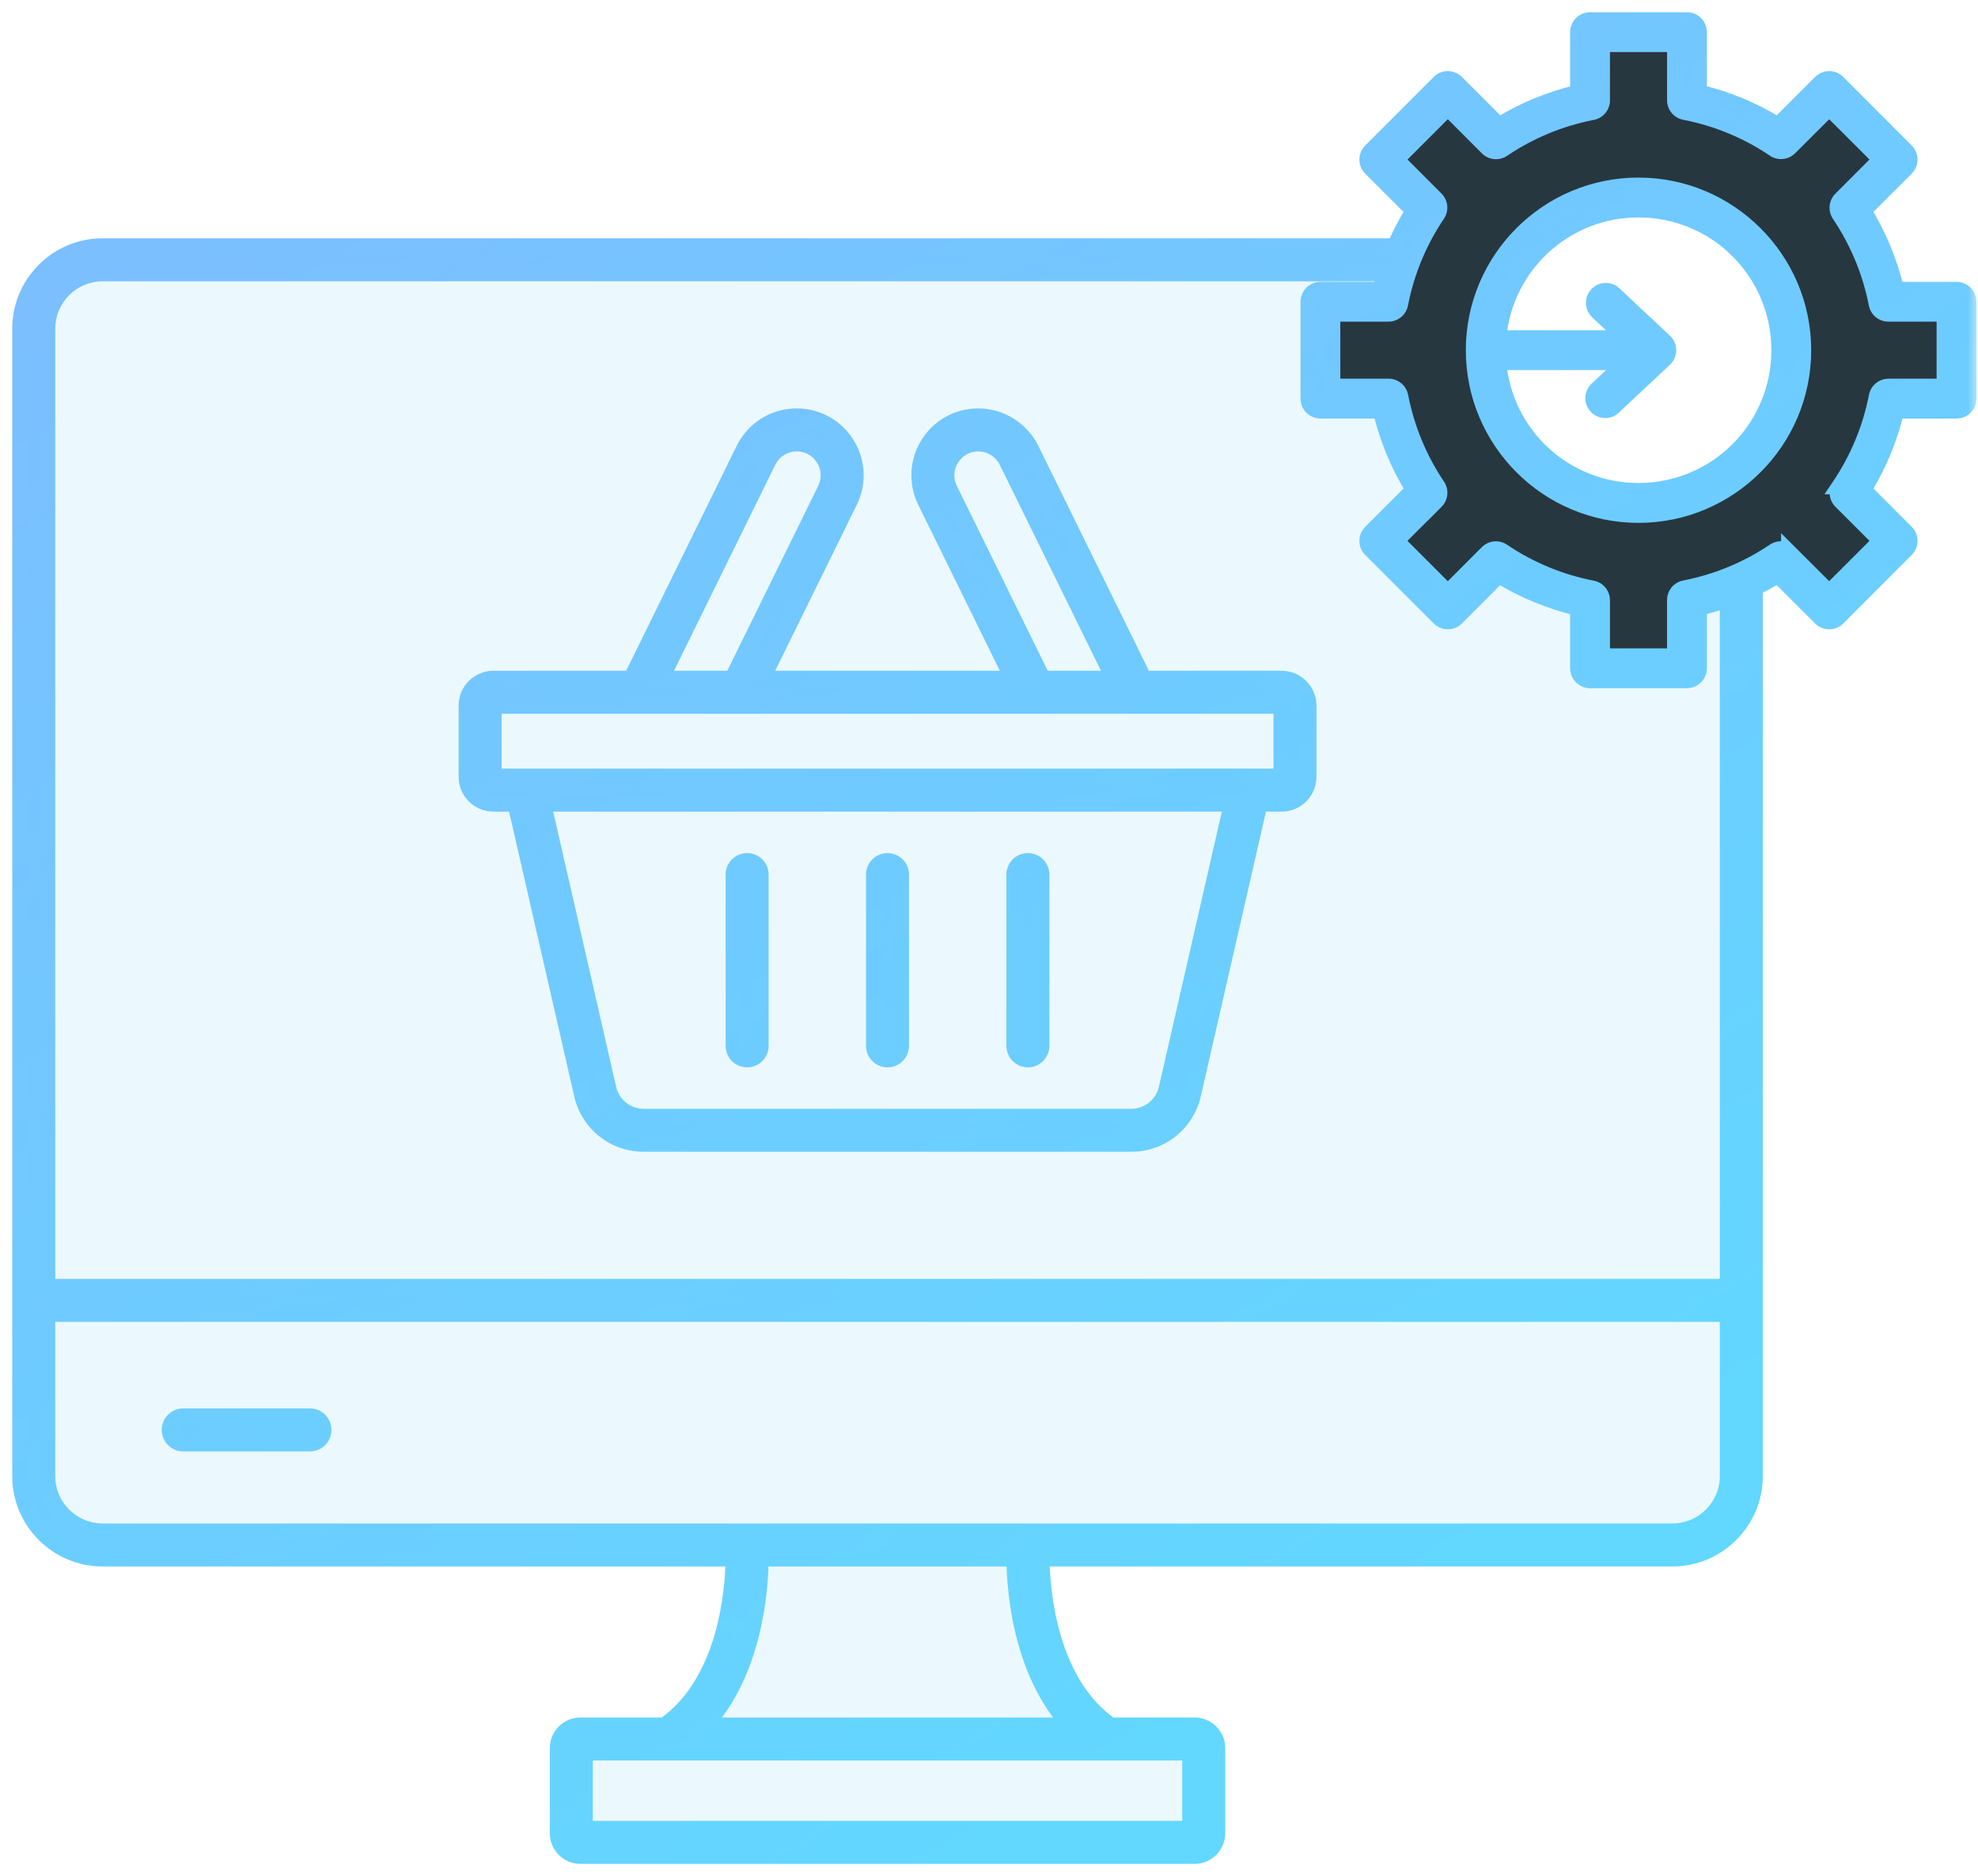 <svg width="97" height="92" viewBox="0 0 97 92" fill="none" xmlns="http://www.w3.org/2000/svg">
    <path d="M28.273 85.546H35.773L35.091 83.273L36.909 75.546H49.636L52.818 83.727L50.773 85.546H58.273V90.091H28.273V85.546Z"
          fill="#6BCFFF" fill-opacity="0.13"/>
    <path fill-rule="evenodd" clip-rule="evenodd"
          d="M85.546 24.255C84.098 25.623 82.186 26.454 80.091 26.454C75.572 26.454 71.909 22.588 71.909 17.818C71.909 16.338 72.262 14.945 72.883 13.727H2.909C2.357 13.727 1.909 14.175 1.909 14.727V74.546C1.909 75.098 2.357 75.546 2.909 75.546H84.546C85.098 75.546 85.546 75.098 85.546 74.546V24.255Z"
          fill="#6BCFFF" fill-opacity="0.13"/>
    <path fill-rule="evenodd" clip-rule="evenodd"
          d="M77.398 1.579C77.396 1.261 77.654 1.001 77.972 1L82.725 1C82.879 0.999 83.027 1.06 83.136 1.169C83.245 1.278 83.305 1.425 83.305 1.579V4.542C84.683 4.866 85.99 5.412 87.194 6.157L89.293 4.057C89.401 3.948 89.549 3.887 89.702 3.887C89.856 3.887 90.003 3.948 90.111 4.057L93.467 7.417C93.691 7.642 93.691 8.005 93.467 8.23L91.368 10.331C92.114 11.535 92.658 12.843 92.981 14.223H95.95C96.267 14.223 96.524 14.48 96.525 14.797V19.55C96.524 19.867 96.267 20.124 95.95 20.124V20.124H92.986C92.663 21.504 92.118 22.813 91.371 24.017L93.467 26.116C93.691 26.341 93.691 26.705 93.467 26.93L90.111 30.29C90.003 30.399 89.856 30.46 89.702 30.46C89.549 30.46 89.401 30.399 89.293 30.29L87.189 28.186C85.987 28.931 84.681 29.473 83.305 29.797V32.769C83.305 32.922 83.245 33.07 83.136 33.179C83.027 33.288 82.879 33.349 82.726 33.348H77.972C77.654 33.347 77.396 33.087 77.398 32.769V29.804C76.02 29.481 74.707 28.941 73.504 28.195L71.409 30.29C71.301 30.399 71.154 30.46 71 30.46C70.847 30.46 70.7 30.399 70.591 30.29L67.231 26.93C67.007 26.705 67.007 26.341 67.231 26.116L69.335 24.013C68.589 22.81 68.044 21.503 67.721 20.124H64.752C64.435 20.123 64.178 19.867 64.177 19.55V14.797C64.178 14.48 64.435 14.224 64.752 14.223H67.712C68.036 12.843 68.584 11.535 69.33 10.331L67.231 8.23C67.007 8.006 67.007 7.642 67.231 7.417L70.591 4.057C70.7 3.948 70.847 3.887 71 3.887C71.154 3.887 71.301 3.948 71.409 4.057L73.509 6.157C74.711 5.413 76.022 4.875 77.398 4.552V1.579ZM80.351 24.54C84.503 24.54 87.869 21.242 87.869 17.174C87.869 13.106 84.503 9.808 80.351 9.808C76.2 9.808 72.834 13.106 72.834 17.174C72.834 21.242 76.2 24.54 80.351 24.54Z"
          fill="#27373F"/>
    <mask id="path-4-outside-1_4_401" maskUnits="userSpaceOnUse" x="0" y="0" width="97" height="92" fill="black">
        <rect fill="white" width="97" height="92"/>
        <path fill-rule="evenodd" clip-rule="evenodd"
              d="M77.398 1.579C77.396 1.261 77.654 1.001 77.972 1L82.725 1C82.879 0.999 83.027 1.06 83.136 1.169C83.245 1.278 83.305 1.425 83.305 1.579V4.542C84.683 4.866 85.99 5.412 87.194 6.157L89.293 4.057C89.401 3.948 89.549 3.887 89.702 3.887C89.856 3.887 90.003 3.948 90.111 4.057L93.467 7.417C93.691 7.642 93.691 8.005 93.467 8.23L91.368 10.331C92.114 11.535 92.658 12.843 92.981 14.223H95.95C96.267 14.223 96.524 14.48 96.525 14.797V19.55C96.524 19.867 96.267 20.124 95.95 20.124V20.124H92.986C92.663 21.504 92.118 22.813 91.371 24.017L93.467 26.116C93.691 26.341 93.691 26.705 93.467 26.93L90.111 30.29C90.003 30.399 89.856 30.46 89.702 30.46C89.549 30.46 89.401 30.399 89.293 30.29L87.189 28.186C86.818 28.416 86.437 28.627 86.047 28.818V72.383C86.047 74.607 84.238 76.416 82.013 76.416H82.013H51.065C51.091 78.049 51.447 82.508 54.463 84.621H58.581C59.189 84.621 59.685 85.117 59.685 85.725V89.896C59.685 90.505 59.189 91 58.581 91H28.465C27.857 91 27.361 90.505 27.361 89.896V85.725C27.361 85.117 27.857 84.621 28.465 84.621H32.584C35.608 82.503 35.96 78.048 35.983 76.416H5.033C2.809 76.416 1 74.607 1 72.383V16.12C1 13.896 2.809 12.086 5.033 12.086H68.415C68.675 11.481 68.981 10.894 69.33 10.331L67.231 8.23C67.007 8.006 67.007 7.642 67.231 7.417L70.591 4.057C70.7 3.948 70.847 3.887 71 3.887C71.154 3.887 71.301 3.948 71.409 4.057L73.509 6.157C74.711 5.413 76.022 4.875 77.398 4.552V1.579ZM67.936 13.395H5.033C3.531 13.395 2.309 14.617 2.309 16.12V63.114H84.739L84.738 29.372C84.27 29.54 83.792 29.682 83.305 29.797V32.769C83.305 32.922 83.245 33.07 83.136 33.179C83.027 33.288 82.879 33.349 82.726 33.348H77.972C77.654 33.347 77.396 33.087 77.398 32.769V29.804C76.02 29.481 74.707 28.941 73.504 28.195L71.409 30.29C71.301 30.399 71.154 30.46 71 30.46C70.847 30.46 70.7 30.399 70.591 30.29L67.231 26.93C67.007 26.705 67.007 26.341 67.231 26.116L69.335 24.013C68.589 22.81 68.044 21.503 67.721 20.124H64.752C64.435 20.123 64.178 19.867 64.177 19.55V14.797C64.178 14.48 64.435 14.224 64.752 14.223H67.712C67.778 13.944 67.852 13.668 67.936 13.395ZM84.739 64.423H2.309V72.383C2.309 73.885 3.531 75.107 5.033 75.107H82.014C83.517 75.107 84.739 73.885 84.739 72.383L84.739 64.423ZM37.294 76.416C37.28 78.014 36.983 81.982 34.556 84.621H52.492C50.065 81.982 49.768 78.014 49.753 76.416H37.294ZM82.151 2.154H78.552L78.551 4.922C78.551 5.199 78.354 5.436 78.083 5.488C76.509 5.793 75.016 6.41 73.688 7.306C73.459 7.462 73.152 7.434 72.956 7.239L71 5.279L68.458 7.821L70.409 9.776C70.602 9.972 70.631 10.277 70.476 10.505C69.579 11.835 68.958 13.334 68.653 14.909C68.599 15.178 68.362 15.373 68.087 15.373H65.328V18.971H68.095C68.372 18.971 68.61 19.167 68.662 19.439C68.967 21.012 69.584 22.51 70.481 23.838C70.635 24.066 70.606 24.372 70.412 24.567V24.567L68.454 26.521L71 29.067L72.951 27.114C73.147 26.918 73.454 26.889 73.683 27.045C75.013 27.942 76.508 28.563 78.083 28.868C78.355 28.92 78.552 29.158 78.552 29.435V32.194H82.151V29.426C82.15 29.15 82.345 28.913 82.615 28.859C84.188 28.554 85.686 27.937 87.014 27.041C87.243 26.887 87.547 26.916 87.743 27.109V27.109L89.702 29.064L92.244 26.521L90.294 24.571C90.097 24.375 90.067 24.068 90.222 23.838H90.221C91.119 22.509 91.74 21.014 92.045 19.439C92.097 19.168 92.334 18.971 92.611 18.971H95.37V15.373H92.606C92.331 15.373 92.094 15.179 92.04 14.909C91.735 13.336 91.114 11.837 90.217 10.509C90.065 10.28 90.095 9.975 90.289 9.781L92.244 7.821L89.702 5.284L87.747 7.234C87.551 7.427 87.247 7.456 87.019 7.302H87.019C85.689 6.404 84.19 5.785 82.615 5.48C82.345 5.426 82.15 5.189 82.151 4.913V2.154ZM72.283 17.174C72.283 12.725 75.9 9.108 80.349 9.108C84.798 9.108 88.42 12.725 88.42 17.174C88.42 21.622 84.798 25.24 80.349 25.24C75.9 25.24 72.283 21.622 72.283 17.174ZM87.266 17.174C87.266 13.349 84.174 10.262 80.349 10.262L80.349 10.263C76.72 10.263 73.759 13.043 73.465 16.595H79.766L78.36 15.275C78.188 15.117 78.128 14.87 78.209 14.65C78.291 14.43 78.497 14.282 78.731 14.274C78.886 14.27 79.037 14.328 79.148 14.436L81.572 16.71C81.574 16.711 81.576 16.713 81.578 16.714C81.723 16.827 81.806 17.002 81.802 17.185C81.801 17.243 81.791 17.3 81.772 17.355C81.76 17.392 81.744 17.427 81.725 17.46C81.718 17.473 81.711 17.485 81.703 17.497C81.698 17.505 81.693 17.512 81.688 17.519C81.681 17.528 81.674 17.537 81.667 17.546L81.667 17.546L81.666 17.547L81.664 17.549L81.659 17.555C81.653 17.561 81.647 17.568 81.641 17.574C81.633 17.581 81.626 17.588 81.618 17.595C81.612 17.602 81.605 17.608 81.598 17.613L79.148 19.912C79.04 20.031 78.887 20.1 78.726 20.101C78.565 20.102 78.41 20.037 78.3 19.919C78.19 19.802 78.134 19.644 78.145 19.483C78.156 19.323 78.234 19.174 78.36 19.074L79.771 17.748L73.465 17.748C73.756 21.303 76.718 24.085 80.349 24.085C84.174 24.085 87.266 20.998 87.266 17.174ZM15.2 70.774H8.985C8.623 70.774 8.33 70.481 8.33 70.12C8.33 69.758 8.623 69.466 8.985 69.466H15.2C15.561 69.466 15.854 69.758 15.854 70.12C15.853 70.481 15.561 70.774 15.2 70.774ZM58.376 89.691H28.669V85.93H58.376V89.691ZM55.472 56.081H31.574C30.116 56.081 28.872 55.089 28.548 53.668L25.284 39.4H24.198C23.476 39.4 22.889 38.813 22.889 38.091V34.602C22.889 33.88 23.476 33.293 24.198 33.293H30.955L36.487 22.038V22.037C36.975 21.044 37.966 20.428 39.072 20.428C40.074 20.428 40.987 20.936 41.517 21.785C42.047 22.635 42.099 23.68 41.657 24.578L37.373 33.293H49.673L45.39 24.578C44.948 23.679 45 22.635 45.53 21.785C46.059 20.935 46.973 20.428 47.975 20.428C49.064 20.428 50.079 21.06 50.56 22.037V22.038L56.092 33.293H62.85C63.571 33.293 64.159 33.88 64.159 34.602V38.091C64.159 38.813 63.571 39.4 62.85 39.4H61.763L58.498 53.669C58.173 55.089 56.929 56.081 55.472 56.081ZM55.706 34.602L62.85 34.602V38.091H61.272L61.256 38.09L61.242 38.09H25.805C25.795 38.09 25.785 38.09 25.774 38.091H24.198V34.602L31.35 34.602L31.362 34.602H36.323L36.323 34.602C36.33 34.602 36.336 34.602 36.343 34.602L50.701 34.602C50.709 34.602 50.716 34.602 50.724 34.602H55.685L55.685 34.602C55.692 34.602 55.699 34.602 55.706 34.602ZM54.634 33.293L49.386 22.615V22.615C49.123 22.081 48.57 21.737 47.975 21.737C47.428 21.737 46.93 22.014 46.641 22.478C46.351 22.942 46.323 23.512 46.564 24.002L51.131 33.293H54.634ZM32.412 33.293H35.916L40.483 24.002C40.723 23.511 40.696 22.941 40.406 22.477C40.117 22.013 39.619 21.736 39.072 21.736C38.468 21.736 37.928 22.073 37.661 22.614V22.614L32.412 33.293ZM60.42 39.4L57.223 53.377C57.034 54.199 56.314 54.773 55.471 54.773H31.575C30.731 54.773 30.012 54.2 29.824 53.377L26.626 39.4H60.42ZM50.407 51.941C50.045 51.941 49.753 51.648 49.753 51.287V42.887C49.753 42.526 50.045 42.233 50.407 42.233C50.769 42.233 51.062 42.526 51.062 42.887V51.287C51.062 51.648 50.769 51.941 50.407 51.941ZM42.869 51.287C42.869 51.648 43.161 51.941 43.523 51.941C43.885 51.941 44.177 51.648 44.177 51.287V42.887C44.177 42.526 43.885 42.233 43.523 42.233C43.161 42.233 42.869 42.526 42.869 42.887V51.287ZM36.639 51.941C36.277 51.941 35.984 51.648 35.984 51.287V42.887C35.984 42.526 36.277 42.233 36.639 42.233C37.001 42.233 37.293 42.526 37.293 42.887V51.287C37.293 51.648 37.001 51.941 36.639 51.941Z"/>
    </mask>
    <path fill-rule="evenodd" clip-rule="evenodd"
          d="M77.398 1.579C77.396 1.261 77.654 1.001 77.972 1L82.725 1C82.879 0.999 83.027 1.06 83.136 1.169C83.245 1.278 83.305 1.425 83.305 1.579V4.542C84.683 4.866 85.99 5.412 87.194 6.157L89.293 4.057C89.401 3.948 89.549 3.887 89.702 3.887C89.856 3.887 90.003 3.948 90.111 4.057L93.467 7.417C93.691 7.642 93.691 8.005 93.467 8.23L91.368 10.331C92.114 11.535 92.658 12.843 92.981 14.223H95.95C96.267 14.223 96.524 14.48 96.525 14.797V19.55C96.524 19.867 96.267 20.124 95.95 20.124V20.124H92.986C92.663 21.504 92.118 22.813 91.371 24.017L93.467 26.116C93.691 26.341 93.691 26.705 93.467 26.93L90.111 30.29C90.003 30.399 89.856 30.46 89.702 30.46C89.549 30.46 89.401 30.399 89.293 30.29L87.189 28.186C86.818 28.416 86.437 28.627 86.047 28.818V72.383C86.047 74.607 84.238 76.416 82.013 76.416H82.013H51.065C51.091 78.049 51.447 82.508 54.463 84.621H58.581C59.189 84.621 59.685 85.117 59.685 85.725V89.896C59.685 90.505 59.189 91 58.581 91H28.465C27.857 91 27.361 90.505 27.361 89.896V85.725C27.361 85.117 27.857 84.621 28.465 84.621H32.584C35.608 82.503 35.96 78.048 35.983 76.416H5.033C2.809 76.416 1 74.607 1 72.383V16.12C1 13.896 2.809 12.086 5.033 12.086H68.415C68.675 11.481 68.981 10.894 69.33 10.331L67.231 8.23C67.007 8.006 67.007 7.642 67.231 7.417L70.591 4.057C70.7 3.948 70.847 3.887 71 3.887C71.154 3.887 71.301 3.948 71.409 4.057L73.509 6.157C74.711 5.413 76.022 4.875 77.398 4.552V1.579ZM67.936 13.395H5.033C3.531 13.395 2.309 14.617 2.309 16.12V63.114H84.739L84.738 29.372C84.27 29.54 83.792 29.682 83.305 29.797V32.769C83.305 32.922 83.245 33.07 83.136 33.179C83.027 33.288 82.879 33.349 82.726 33.348H77.972C77.654 33.347 77.396 33.087 77.398 32.769V29.804C76.02 29.481 74.707 28.941 73.504 28.195L71.409 30.29C71.301 30.399 71.154 30.46 71 30.46C70.847 30.46 70.7 30.399 70.591 30.29L67.231 26.93C67.007 26.705 67.007 26.341 67.231 26.116L69.335 24.013C68.589 22.81 68.044 21.503 67.721 20.124H64.752C64.435 20.123 64.178 19.867 64.177 19.55V14.797C64.178 14.48 64.435 14.224 64.752 14.223H67.712C67.778 13.944 67.852 13.668 67.936 13.395ZM84.739 64.423H2.309V72.383C2.309 73.885 3.531 75.107 5.033 75.107H82.014C83.517 75.107 84.739 73.885 84.739 72.383L84.739 64.423ZM37.294 76.416C37.28 78.014 36.983 81.982 34.556 84.621H52.492C50.065 81.982 49.768 78.014 49.753 76.416H37.294ZM82.151 2.154H78.552L78.551 4.922C78.551 5.199 78.354 5.436 78.083 5.488C76.509 5.793 75.016 6.41 73.688 7.306C73.459 7.462 73.152 7.434 72.956 7.239L71 5.279L68.458 7.821L70.409 9.776C70.602 9.972 70.631 10.277 70.476 10.505C69.579 11.835 68.958 13.334 68.653 14.909C68.599 15.178 68.362 15.373 68.087 15.373H65.328V18.971H68.095C68.372 18.971 68.61 19.167 68.662 19.439C68.967 21.012 69.584 22.51 70.481 23.838C70.635 24.066 70.606 24.372 70.412 24.567V24.567L68.454 26.521L71 29.067L72.951 27.114C73.147 26.918 73.454 26.889 73.683 27.045C75.013 27.942 76.508 28.563 78.083 28.868C78.355 28.92 78.552 29.158 78.552 29.435V32.194H82.151V29.426C82.15 29.15 82.345 28.913 82.615 28.859C84.188 28.554 85.686 27.937 87.014 27.041C87.243 26.887 87.547 26.916 87.743 27.109V27.109L89.702 29.064L92.244 26.521L90.294 24.571C90.097 24.375 90.067 24.068 90.222 23.838H90.221C91.119 22.509 91.74 21.014 92.045 19.439C92.097 19.168 92.334 18.971 92.611 18.971H95.37V15.373H92.606C92.331 15.373 92.094 15.179 92.04 14.909C91.735 13.336 91.114 11.837 90.217 10.509C90.065 10.28 90.095 9.975 90.289 9.781L92.244 7.821L89.702 5.284L87.747 7.234C87.551 7.427 87.247 7.456 87.019 7.302H87.019C85.689 6.404 84.19 5.785 82.615 5.48C82.345 5.426 82.15 5.189 82.151 4.913V2.154ZM72.283 17.174C72.283 12.725 75.9 9.108 80.349 9.108C84.798 9.108 88.42 12.725 88.42 17.174C88.42 21.622 84.798 25.24 80.349 25.24C75.9 25.24 72.283 21.622 72.283 17.174ZM87.266 17.174C87.266 13.349 84.174 10.262 80.349 10.262L80.349 10.263C76.72 10.263 73.759 13.043 73.465 16.595H79.766L78.36 15.275C78.188 15.117 78.128 14.87 78.209 14.65C78.291 14.43 78.497 14.282 78.731 14.274C78.886 14.27 79.037 14.328 79.148 14.436L81.572 16.71C81.574 16.711 81.576 16.713 81.578 16.714C81.723 16.827 81.806 17.002 81.802 17.185C81.801 17.243 81.791 17.3 81.772 17.355C81.76 17.392 81.744 17.427 81.725 17.46C81.718 17.473 81.711 17.485 81.703 17.497C81.698 17.505 81.693 17.512 81.688 17.519C81.681 17.528 81.674 17.537 81.667 17.546L81.667 17.546L81.666 17.547L81.664 17.549L81.659 17.555C81.653 17.561 81.647 17.568 81.641 17.574C81.633 17.581 81.626 17.588 81.618 17.595C81.612 17.602 81.605 17.608 81.598 17.613L79.148 19.912C79.04 20.031 78.887 20.1 78.726 20.101C78.565 20.102 78.41 20.037 78.3 19.919C78.19 19.802 78.134 19.644 78.145 19.483C78.156 19.323 78.234 19.174 78.36 19.074L79.771 17.748L73.465 17.748C73.756 21.303 76.718 24.085 80.349 24.085C84.174 24.085 87.266 20.998 87.266 17.174ZM15.2 70.774H8.985C8.623 70.774 8.33 70.481 8.33 70.12C8.33 69.758 8.623 69.466 8.985 69.466H15.2C15.561 69.466 15.854 69.758 15.854 70.12C15.853 70.481 15.561 70.774 15.2 70.774ZM58.376 89.691H28.669V85.93H58.376V89.691ZM55.472 56.081H31.574C30.116 56.081 28.872 55.089 28.548 53.668L25.284 39.4H24.198C23.476 39.4 22.889 38.813 22.889 38.091V34.602C22.889 33.88 23.476 33.293 24.198 33.293H30.955L36.487 22.038V22.037C36.975 21.044 37.966 20.428 39.072 20.428C40.074 20.428 40.987 20.936 41.517 21.785C42.047 22.635 42.099 23.68 41.657 24.578L37.373 33.293H49.673L45.39 24.578C44.948 23.679 45 22.635 45.53 21.785C46.059 20.935 46.973 20.428 47.975 20.428C49.064 20.428 50.079 21.06 50.56 22.037V22.038L56.092 33.293H62.85C63.571 33.293 64.159 33.88 64.159 34.602V38.091C64.159 38.813 63.571 39.4 62.85 39.4H61.763L58.498 53.669C58.173 55.089 56.929 56.081 55.472 56.081ZM55.706 34.602L62.85 34.602V38.091H61.272L61.256 38.09L61.242 38.09H25.805C25.795 38.09 25.785 38.09 25.774 38.091H24.198V34.602L31.35 34.602L31.362 34.602H36.323L36.323 34.602C36.33 34.602 36.336 34.602 36.343 34.602L50.701 34.602C50.709 34.602 50.716 34.602 50.724 34.602H55.685L55.685 34.602C55.692 34.602 55.699 34.602 55.706 34.602ZM54.634 33.293L49.386 22.615V22.615C49.123 22.081 48.57 21.737 47.975 21.737C47.428 21.737 46.93 22.014 46.641 22.478C46.351 22.942 46.323 23.512 46.564 24.002L51.131 33.293H54.634ZM32.412 33.293H35.916L40.483 24.002C40.723 23.511 40.696 22.941 40.406 22.477C40.117 22.013 39.619 21.736 39.072 21.736C38.468 21.736 37.928 22.073 37.661 22.614V22.614L32.412 33.293ZM60.42 39.4L57.223 53.377C57.034 54.199 56.314 54.773 55.471 54.773H31.575C30.731 54.773 30.012 54.2 29.824 53.377L26.626 39.4H60.42ZM50.407 51.941C50.045 51.941 49.753 51.648 49.753 51.287V42.887C49.753 42.526 50.045 42.233 50.407 42.233C50.769 42.233 51.062 42.526 51.062 42.887V51.287C51.062 51.648 50.769 51.941 50.407 51.941ZM42.869 51.287C42.869 51.648 43.161 51.941 43.523 51.941C43.885 51.941 44.177 51.648 44.177 51.287V42.887C44.177 42.526 43.885 42.233 43.523 42.233C43.161 42.233 42.869 42.526 42.869 42.887V51.287ZM36.639 51.941C36.277 51.941 35.984 51.648 35.984 51.287V42.887C35.984 42.526 36.277 42.233 36.639 42.233C37.001 42.233 37.293 42.526 37.293 42.887V51.287C37.293 51.648 37.001 51.941 36.639 51.941Z"
          fill="url(#paint0_linear_4_401)"/>
    <path d="M77.972 1V0.6L77.971 0.6L77.972 1ZM77.398 1.579H77.798L77.798 1.578L77.398 1.579ZM82.725 1V1.4L82.727 1.4L82.725 1ZM83.136 1.169L83.419 0.886L83.419 0.886L83.136 1.169ZM83.305 1.579L82.905 1.578V1.579H83.305ZM83.305 4.542H82.905V4.859L83.213 4.932L83.305 4.542ZM87.194 6.157L86.983 6.497L87.252 6.664L87.477 6.44L87.194 6.157ZM89.293 4.057L89.576 4.34L89.577 4.339L89.293 4.057ZM90.111 4.057L89.828 4.339L89.828 4.339L90.111 4.057ZM93.467 7.417L93.751 7.135L93.75 7.134L93.467 7.417ZM93.467 8.23L93.75 8.513L93.751 8.512L93.467 8.23ZM91.368 10.331L91.085 10.048L90.861 10.272L91.028 10.541L91.368 10.331ZM92.981 14.223L92.592 14.314L92.664 14.623H92.981V14.223ZM95.95 14.223L95.95 13.822H95.95V14.223ZM96.525 14.797H96.925L96.925 14.796L96.525 14.797ZM96.525 19.55L96.925 19.551V19.55H96.525ZM95.95 20.124H95.55V20.525L95.951 20.524L95.95 20.124ZM95.95 20.124H96.35V19.724H95.95V20.124ZM92.986 20.124V19.724H92.669L92.597 20.033L92.986 20.124ZM91.371 24.017L91.031 23.806L90.864 24.076L91.088 24.3L91.371 24.017ZM93.467 26.116L93.751 25.834L93.75 25.834L93.467 26.116ZM93.467 26.93L93.75 27.213L93.751 27.212L93.467 26.93ZM90.111 30.29L89.828 30.007L89.828 30.008L90.111 30.29ZM89.293 30.29L89.577 30.008L89.576 30.007L89.293 30.29ZM87.189 28.186L87.472 27.903L87.248 27.679L86.979 27.846L87.189 28.186ZM86.047 28.818L85.871 28.458L85.647 28.568V28.818H86.047ZM51.065 76.416V76.016H50.659L50.665 76.422L51.065 76.416ZM54.463 84.621L54.233 84.949L54.337 85.022H54.463V84.621ZM32.584 84.621V85.022H32.71L32.813 84.949L32.584 84.621ZM35.983 76.416L36.383 76.422L36.389 76.016H35.983V76.416ZM68.415 12.086V12.486H68.679L68.783 12.244L68.415 12.086ZM69.33 10.331L69.67 10.541L69.837 10.272L69.613 10.048L69.33 10.331ZM67.231 8.23L66.948 8.513L66.948 8.513L67.231 8.23ZM67.231 7.417L66.948 7.134L66.948 7.135L67.231 7.417ZM70.591 4.057L70.874 4.34L70.874 4.339L70.591 4.057ZM71.409 4.057L71.126 4.339L71.126 4.34L71.409 4.057ZM73.509 6.157L73.226 6.44L73.45 6.664L73.719 6.497L73.509 6.157ZM77.398 4.552L77.489 4.941L77.798 4.868V4.552H77.398ZM67.936 13.395L68.318 13.512L68.476 12.995H67.936V13.395ZM2.309 63.114H1.909V63.514H2.309V63.114ZM84.739 63.114V63.514H85.139V63.114L84.739 63.114ZM84.738 29.372L85.138 29.372L85.138 28.802L84.603 28.995L84.738 29.372ZM83.305 29.797L83.213 29.407L82.905 29.48V29.797H83.305ZM83.305 32.769H82.905V32.77L83.305 32.769ZM83.136 33.179L83.419 33.462L83.419 33.462L83.136 33.179ZM82.726 33.348L82.727 32.948H82.726V33.348ZM77.972 33.348L77.971 33.748H77.972V33.348ZM77.398 32.769L77.798 32.77V32.769H77.398ZM77.398 29.804H77.798V29.487L77.489 29.415L77.398 29.804ZM73.504 28.195L73.715 27.855L73.445 27.688L73.221 27.913L73.504 28.195ZM71.409 30.29L71.126 30.007L71.126 30.008L71.409 30.29ZM70.591 30.29L70.875 30.008L70.874 30.007L70.591 30.29ZM67.231 26.93L66.947 27.212L66.948 27.213L67.231 26.93ZM67.231 26.116L66.948 25.834L66.947 25.834L67.231 26.116ZM69.335 24.013L69.618 24.296L69.842 24.072L69.675 23.802L69.335 24.013ZM67.721 20.124L68.111 20.033L68.038 19.724H67.721V20.124ZM64.752 20.124L64.75 20.524H64.752V20.124ZM64.177 19.55H63.777L63.777 19.552L64.177 19.55ZM64.177 14.797L63.777 14.796V14.797H64.177ZM64.752 14.223V13.823L64.75 13.823L64.752 14.223ZM67.712 14.223V14.623H68.029L68.102 14.314L67.712 14.223ZM84.739 64.423L85.139 64.423L85.139 64.023H84.739V64.423ZM2.309 64.423V64.023H1.909V64.423H2.309ZM84.739 72.383H85.139V72.383L84.739 72.383ZM37.294 76.416V76.016H36.898L36.895 76.412L37.294 76.416ZM34.556 84.621L34.261 84.351L33.645 85.022H34.556V84.621ZM52.492 84.621V85.022H53.403L52.786 84.351L52.492 84.621ZM49.753 76.416L50.153 76.412L50.149 76.016H49.753V76.416ZM78.552 2.154V1.754H78.152L78.152 2.154L78.552 2.154ZM82.151 2.154H82.551V1.754H82.151V2.154ZM78.551 4.922L78.951 4.923V4.922L78.551 4.922ZM78.083 5.488L78.007 5.095L78.007 5.095L78.083 5.488ZM73.688 7.306L73.464 6.975L73.463 6.976L73.688 7.306ZM72.956 7.239L72.672 7.521L72.673 7.522L72.956 7.239ZM71 5.279L71.283 4.997L71.001 4.713L70.717 4.996L71 5.279ZM68.458 7.821L68.175 7.538L67.893 7.821L68.175 8.104L68.458 7.821ZM70.409 9.776L70.693 9.495L70.692 9.494L70.409 9.776ZM70.476 10.505L70.145 10.281L70.145 10.281L70.476 10.505ZM68.653 14.909L69.045 14.987L69.046 14.985L68.653 14.909ZM68.087 15.373V15.773L68.088 15.773L68.087 15.373ZM65.328 15.373V14.973H64.927V15.373H65.328ZM65.328 18.971H64.927V19.37H65.328V18.971ZM68.662 19.439L68.269 19.514L68.269 19.515L68.662 19.439ZM70.481 23.838L70.149 24.062L70.149 24.062L70.481 23.838ZM70.412 24.567H70.012V25.537L70.696 24.849L70.412 24.567ZM70.412 24.567H70.812V23.603L70.129 24.284L70.412 24.567ZM68.454 26.521L68.171 26.238L67.887 26.52L68.171 26.804L68.454 26.521ZM71 29.067L70.718 29.35L71.001 29.633L71.283 29.35L71 29.067ZM72.951 27.114L72.668 26.831L72.668 26.831L72.951 27.114ZM73.683 27.045L73.458 27.375L73.46 27.376L73.683 27.045ZM78.083 28.868L78.007 29.261L78.008 29.261L78.083 28.868ZM78.552 32.194H78.152V32.594H78.552V32.194ZM82.151 32.194V32.594H82.551V32.194H82.151ZM82.151 29.426H82.551V29.425L82.151 29.426ZM82.615 28.859L82.539 28.466L82.537 28.467L82.615 28.859ZM87.014 27.041L86.791 26.709L86.791 26.709L87.014 27.041ZM87.743 27.109L87.461 27.394L88.142 28.068V27.109H87.743ZM87.743 27.109L88.025 26.826L87.343 26.145V27.109H87.743ZM89.702 29.064L89.42 29.347L89.703 29.629L89.985 29.347L89.702 29.064ZM92.244 26.521L92.527 26.804L92.81 26.521L92.527 26.238L92.244 26.521ZM90.294 24.571L90.577 24.288L90.575 24.287L90.294 24.571ZM90.222 23.838L90.553 24.062L90.974 23.438H90.222V23.838ZM90.221 23.838L89.89 23.614L89.469 24.238H90.221V23.838ZM92.045 19.439L92.438 19.515L92.438 19.515L92.045 19.439ZM92.611 18.971V18.571L92.61 18.571L92.611 18.971ZM95.37 18.971V19.371H95.77V18.971H95.37ZM95.37 15.373H95.77V14.973H95.37V15.373ZM92.606 15.373L92.606 15.773H92.606V15.373ZM92.04 14.909L91.648 14.985L91.648 14.987L92.04 14.909ZM90.217 10.509L89.884 10.73L89.885 10.733L90.217 10.509ZM90.289 9.781L90.572 10.064L90.572 10.063L90.289 9.781ZM92.244 7.821L92.528 8.104L92.81 7.821L92.527 7.538L92.244 7.821ZM89.702 5.284L89.985 5.001L89.702 4.719L89.42 5.001L89.702 5.284ZM87.747 7.234L88.028 7.519L88.029 7.518L87.747 7.234ZM87.019 7.302L87.243 6.97L87.141 6.902H87.019V7.302ZM87.019 7.302L86.795 7.633L86.896 7.702H87.019V7.302ZM82.615 5.48L82.537 5.872L82.539 5.873L82.615 5.48ZM82.151 4.913L82.551 4.914V4.913H82.151ZM80.349 10.262V9.862H79.968L79.95 10.242L80.349 10.262ZM80.349 10.263V10.663H80.73L80.749 10.283L80.349 10.263ZM73.465 16.595L73.066 16.562L73.031 16.995H73.465V16.595ZM79.766 16.595V16.995H80.776L80.039 16.303L79.766 16.595ZM78.36 15.275L78.634 14.984L78.631 14.981L78.36 15.275ZM78.209 14.65L77.834 14.511V14.511L78.209 14.65ZM78.731 14.274L78.72 13.874L78.718 13.874L78.731 14.274ZM79.148 14.436L78.87 14.723L78.874 14.728L79.148 14.436ZM81.572 16.71L81.298 17.001L81.314 17.017L81.332 17.03L81.572 16.71ZM81.578 16.714L81.317 17.018L81.325 17.025L81.333 17.031L81.578 16.714ZM81.802 17.185L81.402 17.176L81.402 17.176L81.802 17.185ZM81.772 17.355L82.151 17.483L82.152 17.482L81.772 17.355ZM81.725 17.46L81.379 17.259L81.375 17.267L81.725 17.46ZM81.703 17.497L81.369 17.277L81.368 17.278L81.703 17.497ZM81.688 17.519L82.005 17.763L82.012 17.754L82.019 17.743L81.688 17.519ZM81.667 17.546L81.971 17.806L81.979 17.796L81.667 17.546ZM81.667 17.546L81.962 17.816L81.97 17.806L81.667 17.546ZM81.666 17.547L81.371 17.277L81.37 17.277L81.666 17.547ZM81.664 17.549L81.368 17.28L81.363 17.285L81.664 17.549ZM81.659 17.555L81.953 17.826L81.96 17.818L81.659 17.555ZM81.641 17.574L81.358 17.291L81.358 17.291L81.641 17.574ZM81.618 17.595L81.35 17.298L81.341 17.307L81.618 17.595ZM81.598 17.613L81.338 17.309L81.331 17.315L81.324 17.322L81.598 17.613ZM79.148 19.912L78.874 19.62L78.863 19.631L78.852 19.643L79.148 19.912ZM78.726 20.101L78.729 20.501L78.73 20.501L78.726 20.101ZM78.3 19.919L78.009 20.193L78.009 20.194L78.3 19.919ZM78.145 19.483L78.544 19.512L78.544 19.512L78.145 19.483ZM78.36 19.074L78.61 19.386L78.622 19.376L78.634 19.365L78.36 19.074ZM79.771 17.748L80.045 18.04L80.781 17.349L79.771 17.349L79.771 17.748ZM73.465 17.748L73.465 17.348L73.031 17.348L73.066 17.781L73.465 17.748ZM15.854 70.12L16.254 70.121V70.12H15.854ZM28.669 89.691H28.269V90.091H28.669V89.691ZM58.376 89.691V90.091H58.776V89.691H58.376ZM28.669 85.93V85.529H28.269V85.93H28.669ZM58.376 85.93H58.776V85.529H58.376V85.93ZM28.548 53.668L28.938 53.579L28.938 53.579L28.548 53.668ZM25.284 39.4L25.673 39.31L25.602 39H25.284V39.4ZM30.955 33.293V33.693H31.204L31.314 33.469L30.955 33.293ZM36.487 22.038L36.846 22.215L36.887 22.131V22.038H36.487ZM36.487 22.037L36.128 21.861L36.087 21.944V22.037H36.487ZM41.517 21.785L41.177 21.997L41.177 21.997L41.517 21.785ZM41.657 24.578L41.298 24.402L41.298 24.402L41.657 24.578ZM37.373 33.293L37.014 33.116L36.731 33.693H37.373V33.293ZM49.673 33.293V33.693H50.315L50.032 33.116L49.673 33.293ZM45.39 24.578L45.749 24.402L45.748 24.402L45.39 24.578ZM45.53 21.785L45.19 21.574L45.19 21.574L45.53 21.785ZM50.56 22.037H50.96V21.944L50.919 21.861L50.56 22.037ZM50.56 22.038H50.16V22.131L50.201 22.214L50.56 22.038ZM56.092 33.293L55.733 33.469L55.843 33.693H56.092V33.293ZM61.763 39.4V39H61.444L61.373 39.31L61.763 39.4ZM58.498 53.669L58.108 53.58L58.108 53.58L58.498 53.669ZM62.85 34.602H63.25V34.202L62.85 34.202L62.85 34.602ZM55.706 34.602L55.706 34.201L55.693 34.202L55.706 34.602ZM62.85 38.091V38.491H63.25V38.091H62.85ZM61.272 38.091L61.258 38.491H61.272V38.091ZM61.256 38.09L61.27 37.691L61.261 37.691L61.256 38.09ZM61.242 38.09L61.246 37.69H61.242V38.09ZM25.774 38.091V38.491H25.784L25.793 38.491L25.774 38.091ZM24.198 38.091H23.798V38.491H24.198V38.091ZM24.198 34.602L24.198 34.202L23.798 34.202V34.602H24.198ZM31.35 34.602L31.354 34.202H31.35L31.35 34.602ZM31.362 34.602L31.358 35.002H31.362V34.602ZM36.323 34.602L36.672 34.406L36.557 34.202H36.323V34.602ZM36.323 34.602L35.974 34.798L36.089 35.002H36.323V34.602ZM36.343 34.602L36.343 34.202L36.331 34.202L36.343 34.602ZM50.701 34.602L50.715 34.202H50.701L50.701 34.602ZM55.685 34.602V35.002H55.895L56.014 34.829L55.685 34.602ZM55.685 34.602V34.202H55.474L55.355 34.375L55.685 34.602ZM49.386 22.615L49.745 22.438L48.986 22.615H49.386ZM54.634 33.293V33.693H55.277L54.993 33.116L54.634 33.293ZM49.386 22.615L49.027 22.792L49.786 22.615H49.386ZM46.641 22.478L46.98 22.689L46.98 22.689L46.641 22.478ZM46.564 24.002L46.205 24.178L46.205 24.179L46.564 24.002ZM51.131 33.293L50.772 33.469L50.882 33.693H51.131V33.293ZM35.916 33.293V33.693H36.165L36.275 33.469L35.916 33.293ZM32.412 33.293L32.053 33.116L31.77 33.693H32.412V33.293ZM40.483 24.002L40.842 24.178L40.842 24.178L40.483 24.002ZM40.406 22.477L40.066 22.688L40.067 22.689L40.406 22.477ZM37.661 22.614H37.261L38.02 22.791L37.661 22.614ZM37.661 22.614H38.061L37.302 22.438L37.661 22.614ZM57.223 53.377L57.612 53.467L57.613 53.467L57.223 53.377ZM60.42 39.4L60.81 39.489L60.922 39H60.42V39.4ZM29.824 53.377L30.214 53.288L30.214 53.288L29.824 53.377ZM26.626 39.4V39H26.124L26.236 39.489L26.626 39.4ZM77.971 0.6C77.431 0.602 76.996 1.041 76.998 1.581L77.798 1.578C77.797 1.48 77.876 1.4 77.974 1.4L77.971 0.6ZM82.725 0.6L77.972 0.6V1.4L82.725 1.4V0.6ZM83.419 0.886C83.234 0.702 82.984 0.599 82.724 0.6L82.727 1.4C82.774 1.4 82.82 1.419 82.853 1.452L83.419 0.886ZM83.705 1.581C83.706 1.321 83.603 1.07 83.419 0.886L82.853 1.452C82.886 1.485 82.905 1.53 82.905 1.578L83.705 1.581ZM83.705 4.542V1.579H82.905V4.542H83.705ZM87.404 5.817C86.165 5.049 84.817 4.487 83.396 4.153L83.213 4.932C84.549 5.245 85.816 5.774 86.983 6.497L87.404 5.817ZM89.01 3.774L86.911 5.874L87.477 6.44L89.576 4.34L89.01 3.774ZM89.702 3.487C89.442 3.487 89.193 3.591 89.01 3.775L89.577 4.339C89.61 4.306 89.655 4.287 89.702 4.287V3.487ZM90.394 3.774C90.211 3.591 89.962 3.487 89.702 3.487V4.287C89.749 4.287 89.794 4.305 89.828 4.339L90.394 3.774ZM93.75 7.134L90.394 3.774L89.828 4.339L93.184 7.7L93.75 7.134ZM93.751 8.512C94.129 8.131 94.129 7.516 93.751 7.135L93.183 7.699C93.252 7.768 93.252 7.879 93.183 7.948L93.751 8.512ZM91.65 10.613L93.75 8.513L93.184 7.947L91.085 10.048L91.65 10.613ZM93.371 14.131C93.037 12.709 92.477 11.361 91.707 10.12L91.028 10.541C91.751 11.709 92.278 12.977 92.592 14.314L93.371 14.131ZM95.95 13.822H92.981V14.623H95.95V13.822ZM96.925 14.796C96.923 14.258 96.488 13.823 95.95 13.822L95.949 14.623C96.046 14.623 96.125 14.701 96.125 14.799L96.925 14.796ZM96.925 19.55V14.797H96.125V19.55H96.925ZM95.951 20.524C96.488 20.523 96.923 20.089 96.925 19.551L96.125 19.548C96.125 19.645 96.046 19.724 95.949 19.724L95.951 20.524ZM95.55 20.124V20.124H96.35V20.124H95.55ZM92.986 20.524H95.95V19.724H92.986V20.524ZM91.711 24.228C92.48 22.987 93.042 21.638 93.375 20.215L92.597 20.033C92.283 21.37 91.755 22.638 91.031 23.806L91.711 24.228ZM93.75 25.834L91.654 23.735L91.088 24.3L93.184 26.399L93.75 25.834ZM93.751 27.212C94.129 26.831 94.129 26.216 93.751 25.834L93.183 26.398C93.252 26.467 93.252 26.579 93.183 26.648L93.751 27.212ZM90.394 30.573L93.75 27.213L93.184 26.647L89.828 30.007L90.394 30.573ZM89.702 30.86C89.962 30.86 90.211 30.756 90.395 30.572L89.828 30.008C89.794 30.041 89.749 30.06 89.702 30.06V30.86ZM89.009 30.572C89.193 30.757 89.443 30.86 89.702 30.86V30.06C89.655 30.06 89.61 30.041 89.577 30.008L89.009 30.572ZM86.906 28.469L89.01 30.573L89.576 30.007L87.472 27.903L86.906 28.469ZM86.223 29.177C86.625 28.98 87.017 28.763 87.4 28.526L86.979 27.846C86.619 28.069 86.249 28.273 85.871 28.458L86.223 29.177ZM86.447 72.383V28.818H85.647V72.383H86.447ZM82.013 76.816C84.459 76.816 86.447 74.828 86.447 72.383H85.647C85.647 74.386 84.017 76.016 82.013 76.016V76.816ZM82.013 76.816H82.013V76.016H82.013V76.816ZM51.065 76.816H82.013V76.016H51.065V76.816ZM50.665 76.422C50.678 77.258 50.776 78.821 51.259 80.452C51.742 82.08 52.622 83.82 54.233 84.949L54.693 84.294C53.288 83.309 52.482 81.763 52.026 80.225C51.571 78.69 51.478 77.207 51.465 76.41L50.665 76.422ZM54.463 85.022H58.581V84.222H54.463V85.022ZM58.581 85.022C58.968 85.022 59.285 85.338 59.285 85.725H60.085C60.085 84.896 59.41 84.222 58.581 84.222V85.022ZM59.285 85.725V89.896H60.085V85.725H59.285ZM59.285 89.896C59.285 90.284 58.968 90.6 58.581 90.6V91.4C59.41 91.4 60.085 90.726 60.085 89.896H59.285ZM58.581 90.6H28.465V91.4H58.581V90.6ZM28.465 90.6C28.078 90.6 27.761 90.284 27.761 89.896H26.961C26.961 90.726 27.636 91.4 28.465 91.4V90.6ZM27.761 89.896V85.725H26.961V89.896H27.761ZM27.761 85.725C27.761 85.338 28.078 85.022 28.465 85.022V84.222C27.636 84.222 26.961 84.896 26.961 85.725H27.761ZM28.465 85.022H32.584V84.222H28.465V85.022ZM32.813 84.949C34.428 83.818 35.31 82.078 35.792 80.45C36.276 78.819 36.371 77.257 36.383 76.422L35.583 76.41C35.572 77.207 35.48 78.689 35.025 80.223C34.57 81.76 33.763 83.307 32.354 84.294L32.813 84.949ZM5.033 76.816H35.983V76.016H5.033V76.816ZM0.6 72.383C0.6 74.828 2.588 76.816 5.033 76.816V76.016C3.03 76.016 1.4 74.386 1.4 72.383H0.6ZM0.6 16.12V72.383H1.4V16.12H0.6ZM5.033 11.686C2.588 11.686 0.6 13.675 0.6 16.12H1.4C1.4 14.117 3.03 12.486 5.033 12.486V11.686ZM68.415 11.686H5.033V12.486H68.415V11.686ZM68.99 10.12C68.631 10.7 68.315 11.304 68.048 11.929L68.783 12.244C69.035 11.657 69.331 11.088 69.67 10.541L68.99 10.12ZM66.948 8.513L69.047 10.613L69.613 10.048L67.514 7.948L66.948 8.513ZM66.948 7.135C66.568 7.516 66.568 8.132 66.948 8.513L67.514 7.948C67.446 7.879 67.446 7.768 67.514 7.699L66.948 7.135ZM70.308 3.774L66.948 7.134L67.514 7.7L70.874 4.34L70.308 3.774ZM71 3.487C70.74 3.487 70.491 3.591 70.308 3.774L70.874 4.339C70.908 4.306 70.954 4.287 71 4.287V3.487ZM71.693 3.775C71.51 3.591 71.26 3.487 71 3.487V4.287C71.047 4.287 71.093 4.306 71.126 4.339L71.693 3.775ZM73.792 5.874L71.692 3.774L71.126 4.34L73.226 6.44L73.792 5.874ZM77.306 4.162C75.889 4.495 74.538 5.05 73.298 5.817L73.719 6.497C74.884 5.776 76.155 5.254 77.489 4.941L77.306 4.162ZM76.998 1.579V4.552H77.798V1.579H76.998ZM5.033 13.795H67.936V12.995H5.033V13.795ZM2.709 16.12C2.709 14.838 3.752 13.795 5.033 13.795V12.995C3.31 12.995 1.909 14.396 1.909 16.12H2.709ZM2.709 63.114V16.12H1.909V63.114H2.709ZM2.309 63.514H84.739V62.714H2.309V63.514ZM84.338 29.372L84.339 63.114L85.139 63.114L85.138 29.372L84.338 29.372ZM83.396 30.186C83.898 30.068 84.391 29.922 84.874 29.748L84.603 28.995C84.149 29.159 83.686 29.296 83.213 29.407L83.396 30.186ZM83.705 32.769V29.797H82.905V32.769H83.705ZM83.419 33.462C83.603 33.278 83.706 33.027 83.705 32.767L82.905 32.77C82.905 32.818 82.886 32.863 82.853 32.896L83.419 33.462ZM82.724 33.748C82.984 33.749 83.234 33.646 83.419 33.462L82.853 32.896C82.82 32.929 82.775 32.948 82.727 32.948L82.724 33.748ZM77.972 33.748H82.726V32.948H77.972V33.748ZM76.998 32.767C76.996 33.307 77.431 33.746 77.971 33.748L77.974 32.948C77.876 32.948 77.797 32.868 77.798 32.77L76.998 32.767ZM76.998 29.804V32.769H77.798V29.804H76.998ZM73.293 28.535C74.534 29.304 75.887 29.861 77.306 30.194L77.489 29.415C76.153 29.101 74.88 28.578 73.715 27.855L73.293 28.535ZM71.692 30.573L73.787 28.478L73.221 27.913L71.126 30.007L71.692 30.573ZM71 30.86C71.26 30.86 71.51 30.757 71.693 30.572L71.126 30.008C71.093 30.041 71.048 30.06 71 30.06V30.86ZM70.308 30.572C70.491 30.756 70.74 30.86 71 30.86V30.06C70.953 30.06 70.908 30.041 70.875 30.008L70.308 30.572ZM66.948 27.213L70.308 30.573L70.874 30.007L67.514 26.647L66.948 27.213ZM66.947 25.834C66.568 26.215 66.568 26.831 66.947 27.212L67.515 26.648C67.446 26.579 67.446 26.468 67.515 26.398L66.947 25.834ZM69.052 23.73L66.948 25.834L67.514 26.399L69.618 24.296L69.052 23.73ZM67.332 20.216C67.665 21.637 68.227 22.984 68.995 24.224L69.675 23.802C68.952 22.635 68.424 21.368 68.111 20.033L67.332 20.216ZM64.752 20.524H67.721V19.724H64.752V20.524ZM63.777 19.552C63.779 20.088 64.214 20.522 64.75 20.524L64.754 19.724C64.656 19.724 64.578 19.645 64.577 19.548L63.777 19.552ZM63.777 14.797V19.55H64.577V14.797H63.777ZM64.75 13.823C64.214 13.825 63.779 14.259 63.777 14.796L64.577 14.799C64.578 14.702 64.656 14.623 64.754 14.623L64.75 13.823ZM67.712 13.823H64.752V14.623H67.712V13.823ZM67.553 13.278C67.467 13.559 67.39 13.844 67.323 14.131L68.102 14.314C68.165 14.044 68.237 13.777 68.318 13.512L67.553 13.278ZM84.739 64.023H2.309V64.823H84.739V64.023ZM2.709 72.383V64.423H1.909V72.383H2.709ZM5.033 74.707C3.752 74.707 2.709 73.664 2.709 72.383H1.909C1.909 74.106 3.31 75.507 5.033 75.507V74.707ZM82.014 74.707H5.033V75.507H82.014V74.707ZM84.339 72.383C84.339 73.664 83.296 74.707 82.014 74.707V75.507C83.738 75.507 85.139 74.106 85.139 72.383H84.339ZM84.339 64.423L84.339 72.383L85.139 72.383L85.139 64.423L84.339 64.423ZM36.895 76.412C36.88 77.999 36.579 81.83 34.261 84.351L34.85 84.892C37.386 82.134 37.68 78.028 37.694 76.42L36.895 76.412ZM34.556 85.022H52.492V84.222H34.556V85.022ZM52.786 84.351C50.469 81.83 50.168 77.999 50.153 76.412L49.353 76.42C49.368 78.029 49.662 82.134 52.197 84.892L52.786 84.351ZM37.294 76.816H49.753V76.016H37.294V76.816ZM78.552 2.554H82.151V1.754H78.552V2.554ZM78.951 4.922L78.952 2.154L78.152 2.154L78.151 4.922L78.951 4.922ZM78.158 5.881C78.618 5.793 78.951 5.391 78.951 4.923L78.151 4.921C78.151 5.006 78.091 5.079 78.007 5.095L78.158 5.881ZM73.912 7.638C75.195 6.772 76.638 6.175 78.159 5.881L78.007 5.095C76.381 5.41 74.837 6.048 73.464 6.975L73.912 7.638ZM72.673 7.522C73.006 7.853 73.526 7.901 73.913 7.637L73.463 6.976C73.392 7.024 73.298 7.015 73.238 6.955L72.673 7.522ZM70.717 5.562L72.672 7.521L73.239 6.956L71.283 4.997L70.717 5.562ZM68.741 8.104L71.283 5.562L70.717 4.996L68.175 7.538L68.741 8.104ZM70.692 9.494L68.741 7.539L68.175 8.104L70.125 10.059L70.692 9.494ZM70.808 10.729C71.069 10.343 71.021 9.826 70.693 9.495L70.124 10.058C70.184 10.118 70.192 10.211 70.145 10.281L70.808 10.729ZM69.046 14.985C69.341 13.463 69.94 12.014 70.808 10.729L70.145 10.281C69.217 11.655 68.576 13.205 68.26 14.832L69.046 14.985ZM68.088 15.773C68.553 15.773 68.954 15.444 69.045 14.987L68.261 14.83C68.244 14.913 68.172 14.973 68.087 14.973L68.088 15.773ZM65.328 15.773H68.087V14.973H65.328V15.773ZM65.728 18.971V15.373H64.927V18.971H65.728ZM68.095 18.57H65.328V19.37H68.095V18.57ZM69.055 19.364C68.967 18.904 68.564 18.57 68.095 18.57V19.37C68.18 19.37 68.253 19.431 68.269 19.514L69.055 19.364ZM70.812 23.614C69.946 22.331 69.35 20.884 69.055 19.363L68.269 19.515C68.585 21.141 69.222 22.689 70.149 24.062L70.812 23.614ZM70.696 24.849C71.025 24.518 71.073 24.001 70.812 23.614L70.149 24.062C70.197 24.132 70.188 24.226 70.128 24.285L70.696 24.849ZM70.012 24.567V24.567H70.812V24.567H70.012ZM68.736 26.804L70.695 24.85L70.129 24.284L68.171 26.238L68.736 26.804ZM71.283 28.785L68.736 26.238L68.171 26.804L70.718 29.35L71.283 28.785ZM72.668 26.831L70.717 28.785L71.283 29.35L73.234 27.396L72.668 26.831ZM73.909 26.714C73.521 26.45 73 26.499 72.668 26.831L73.234 27.397C73.294 27.337 73.388 27.328 73.458 27.375L73.909 26.714ZM78.159 28.475C76.637 28.18 75.192 27.581 73.907 26.713L73.46 27.376C74.834 28.304 76.379 28.945 78.007 29.261L78.159 28.475ZM78.952 29.435C78.952 28.966 78.618 28.563 78.158 28.475L78.008 29.261C78.091 29.277 78.152 29.35 78.152 29.435H78.952ZM78.952 32.194V29.435H78.152V32.194H78.952ZM82.151 31.794H78.552V32.594H82.151V31.794ZM81.751 29.426V32.194H82.551V29.426H81.751ZM82.537 28.467C82.079 28.558 81.75 28.96 81.751 29.427L82.551 29.425C82.551 29.341 82.61 29.268 82.693 29.251L82.537 28.467ZM86.791 26.709C85.507 27.575 84.06 28.172 82.539 28.466L82.691 29.252C84.317 28.937 85.865 28.299 87.238 27.372L86.791 26.709ZM88.024 26.825C87.693 26.498 87.178 26.449 86.791 26.709L87.238 27.372C87.308 27.325 87.401 27.334 87.461 27.394L88.024 26.825ZM87.343 27.109V27.109H88.142V27.109H87.343ZM89.985 28.781L88.025 26.826L87.46 27.392L89.42 29.347L89.985 28.781ZM91.962 26.238L89.419 28.781L89.985 29.347L92.527 26.804L91.962 26.238ZM90.011 24.854L91.962 26.804L92.527 26.238L90.577 24.288L90.011 24.854ZM89.89 23.614C89.628 24.003 89.679 24.524 90.012 24.855L90.575 24.287C90.515 24.227 90.506 24.133 90.553 24.062L89.89 23.614ZM90.221 24.238H90.222V23.438H90.221V24.238ZM91.652 19.363C91.357 20.885 90.757 22.329 89.89 23.614L90.553 24.062C91.481 22.688 92.122 21.143 92.438 19.515L91.652 19.363ZM92.61 18.571C92.142 18.572 91.74 18.904 91.652 19.364L92.438 19.515C92.454 19.431 92.526 19.371 92.611 19.371L92.61 18.571ZM95.37 18.571H92.611V19.371H95.37V18.571ZM94.97 15.373V18.971H95.77V15.373H94.97ZM92.606 15.773H95.37V14.973H92.606V15.773ZM91.648 14.987C91.739 15.444 92.14 15.773 92.606 15.773L92.606 14.973C92.522 14.973 92.449 14.913 92.433 14.83L91.648 14.987ZM89.885 10.733C90.752 12.017 91.353 13.465 91.648 14.985L92.433 14.832C92.118 13.207 91.475 11.658 90.549 10.285L89.885 10.733ZM90.006 9.498C89.677 9.827 89.626 10.343 89.884 10.73L90.55 10.287C90.503 10.217 90.513 10.123 90.572 10.064L90.006 9.498ZM91.961 7.539L90.006 9.498L90.572 10.063L92.528 8.104L91.961 7.539ZM89.42 5.567L91.962 8.104L92.527 7.538L89.985 5.001L89.42 5.567ZM88.029 7.518L89.985 5.567L89.42 5.001L87.464 6.951L88.029 7.518ZM86.795 7.633C87.181 7.894 87.697 7.846 88.028 7.519L87.466 6.95C87.406 7.009 87.313 7.017 87.243 6.97L86.795 7.633ZM87.019 7.702H87.019V6.902H87.019V7.702ZM82.539 5.873C84.061 6.168 85.51 6.766 86.795 7.633L87.243 6.97C85.868 6.043 84.319 5.403 82.691 5.087L82.539 5.873ZM81.751 4.912C81.75 5.379 82.079 5.781 82.537 5.872L82.693 5.088C82.61 5.071 82.551 4.998 82.551 4.914L81.751 4.912ZM81.751 2.154V4.913H82.551V2.154H81.751ZM80.349 8.708C75.679 8.708 71.883 12.504 71.883 17.174H72.683C72.683 12.946 76.121 9.508 80.349 9.508V8.708ZM88.82 17.174C88.82 12.504 85.019 8.708 80.349 8.708V9.508C84.578 9.508 88.02 12.947 88.02 17.174H88.82ZM80.349 25.64C85.019 25.64 88.82 21.843 88.82 17.174H88.02C88.02 21.401 84.577 24.84 80.349 24.84V25.64ZM71.883 17.174C71.883 21.843 75.679 25.64 80.349 25.64V24.84C76.121 24.84 72.683 21.401 72.683 17.174H71.883ZM80.349 10.662C83.954 10.662 86.866 13.57 86.866 17.174H87.666C87.666 13.127 84.395 9.862 80.349 9.862V10.662ZM80.749 10.283L80.749 10.282L79.95 10.242L79.949 10.243L80.749 10.283ZM73.864 16.628C74.141 13.281 76.93 10.663 80.349 10.663V9.863C76.51 9.863 73.377 12.805 73.066 16.562L73.864 16.628ZM79.766 16.195H73.465V16.995H79.766V16.195ZM78.086 15.567L79.492 16.887L80.039 16.303L78.634 14.984L78.086 15.567ZM77.834 14.511C77.696 14.883 77.797 15.302 78.09 15.57L78.631 14.981C78.578 14.932 78.559 14.856 78.584 14.789L77.834 14.511ZM78.718 13.874C78.321 13.887 77.972 14.139 77.834 14.511L78.584 14.789C78.609 14.722 78.673 14.676 78.744 14.674L78.718 13.874ZM79.427 14.149C79.238 13.966 78.983 13.867 78.72 13.874L78.742 14.674C78.79 14.672 78.835 14.69 78.87 14.723L79.427 14.149ZM81.846 16.418L79.422 14.144L78.874 14.728L81.298 17.001L81.846 16.418ZM81.838 16.411C81.837 16.41 81.826 16.4 81.812 16.39L81.332 17.03C81.327 17.026 81.323 17.022 81.32 17.02C81.318 17.018 81.316 17.017 81.317 17.018L81.838 16.411ZM82.202 17.195C82.209 16.884 82.069 16.588 81.822 16.398L81.333 17.031C81.378 17.065 81.403 17.119 81.402 17.176L82.202 17.195ZM82.152 17.482C82.183 17.388 82.2 17.291 82.202 17.194L81.402 17.176C81.402 17.195 81.398 17.213 81.393 17.229L82.152 17.482ZM82.071 17.661C82.104 17.604 82.131 17.544 82.151 17.483L81.394 17.227C81.389 17.24 81.385 17.25 81.379 17.259L82.071 17.661ZM82.037 17.718C82.05 17.697 82.063 17.675 82.076 17.653L81.375 17.267C81.373 17.27 81.371 17.274 81.369 17.277L82.037 17.718ZM82.019 17.743C82.021 17.741 82.022 17.74 82.025 17.734C82.028 17.73 82.033 17.724 82.037 17.716L81.368 17.278C81.368 17.278 81.367 17.279 81.365 17.282C81.364 17.284 81.364 17.285 81.362 17.287C81.361 17.289 81.359 17.292 81.357 17.294L82.019 17.743ZM81.979 17.796C81.986 17.787 81.995 17.775 82.005 17.763L81.371 17.274C81.367 17.28 81.362 17.287 81.354 17.296L81.979 17.796ZM81.97 17.806L81.971 17.806L81.363 17.285L81.363 17.286L81.97 17.806ZM81.962 17.816L81.962 17.815L81.371 17.276L81.371 17.277L81.962 17.816ZM81.96 17.818L81.962 17.816L81.37 17.277L81.368 17.28L81.96 17.818ZM81.96 17.818L81.965 17.812L81.363 17.285L81.358 17.292L81.96 17.818ZM81.924 17.857C81.936 17.844 81.948 17.831 81.953 17.826L81.364 17.284C81.361 17.288 81.359 17.289 81.358 17.291C81.357 17.292 81.357 17.292 81.358 17.291L81.924 17.857ZM81.885 17.893C81.897 17.883 81.91 17.87 81.924 17.857L81.358 17.291C81.357 17.292 81.355 17.294 81.35 17.298L81.885 17.893ZM81.857 17.918C81.868 17.909 81.881 17.898 81.895 17.884L81.341 17.307C81.342 17.306 81.342 17.306 81.338 17.309L81.857 17.918ZM79.422 20.204L81.872 17.905L81.324 17.322L78.874 19.62L79.422 20.204ZM78.73 20.501C79.002 20.499 79.261 20.383 79.444 20.181L78.852 19.643C78.819 19.68 78.772 19.701 78.722 19.701L78.73 20.501ZM78.009 20.194C78.195 20.392 78.457 20.503 78.729 20.501L78.722 19.701C78.673 19.702 78.625 19.681 78.591 19.645L78.009 20.194ZM77.746 19.455C77.727 19.727 77.822 19.995 78.009 20.193L78.592 19.646C78.558 19.609 78.541 19.561 78.544 19.512L77.746 19.455ZM78.111 18.761C77.897 18.931 77.765 19.183 77.746 19.455L78.544 19.512C78.548 19.462 78.572 19.417 78.61 19.386L78.111 18.761ZM79.497 17.457L78.086 18.782L78.634 19.365L80.045 18.04L79.497 17.457ZM73.465 18.148L79.771 18.148L79.771 17.349L73.465 17.348L73.465 18.148ZM80.349 23.685C76.928 23.685 74.138 21.064 73.864 17.716L73.066 17.781C73.374 21.541 76.508 24.485 80.349 24.485V23.685ZM86.866 17.174C86.866 20.777 83.954 23.685 80.349 23.685V24.485C84.395 24.485 87.666 21.22 87.666 17.174H86.866ZM8.985 71.174H15.2V70.374H8.985V71.174ZM7.93 70.12C7.93 70.702 8.402 71.174 8.985 71.174V70.374C8.844 70.374 8.73 70.26 8.73 70.12H7.93ZM8.985 69.066C8.402 69.066 7.93 69.538 7.93 70.12H8.73C8.73 69.979 8.844 69.865 8.985 69.865V69.066ZM15.2 69.066H8.985V69.865H15.2V69.066ZM16.254 70.12C16.254 69.538 15.783 69.066 15.2 69.066V69.865C15.34 69.865 15.454 69.979 15.454 70.12H16.254ZM15.2 71.174C15.782 71.174 16.253 70.701 16.254 70.121L15.454 70.119C15.454 70.261 15.339 70.374 15.2 70.374V71.174ZM28.669 90.091H58.376V89.291H28.669V90.091ZM28.269 85.93V89.691H29.069V85.93H28.269ZM58.376 85.529H28.669V86.329H58.376V85.529ZM58.776 89.691V85.93H57.976V89.691H58.776ZM31.574 56.481H55.472V55.681H31.574V56.481ZM28.158 53.757C28.523 55.36 29.929 56.481 31.574 56.481V55.681C30.302 55.681 29.22 54.818 28.938 53.579L28.158 53.757ZM24.893 39.489L28.158 53.757L28.938 53.579L25.673 39.31L24.893 39.489ZM24.198 39.8H25.284V39H24.198V39.8ZM22.489 38.091C22.489 39.034 23.256 39.8 24.198 39.8V39C23.697 39 23.289 38.592 23.289 38.091H22.489ZM22.489 34.602V38.091H23.289V34.602H22.489ZM24.198 32.893C23.256 32.893 22.489 33.659 22.489 34.602H23.289C23.289 34.101 23.697 33.693 24.198 33.693V32.893ZM30.955 32.893H24.198V33.693H30.955V32.893ZM36.128 21.862L30.596 33.116L31.314 33.469L36.846 22.215L36.128 21.862ZM36.087 22.037V22.038H36.887V22.037H36.087ZM39.072 20.028C37.813 20.028 36.684 20.731 36.128 21.861L36.846 22.214C37.267 21.358 38.118 20.828 39.072 20.828V20.028ZM41.856 21.574C41.254 20.607 40.212 20.028 39.072 20.028V20.828C39.936 20.828 40.721 21.264 41.177 21.997L41.856 21.574ZM42.016 24.755C42.519 23.732 42.459 22.541 41.856 21.574L41.177 21.997C41.634 22.73 41.679 23.627 41.298 24.402L42.016 24.755ZM37.732 33.469L42.016 24.755L41.298 24.402L37.014 33.116L37.732 33.469ZM49.673 32.893H37.373V33.693H49.673V32.893ZM45.031 24.755L49.314 33.469L50.032 33.116L45.749 24.402L45.031 24.755ZM45.19 21.574C44.587 22.541 44.528 23.732 45.031 24.755L45.748 24.402C45.367 23.627 45.412 22.73 45.869 21.997L45.19 21.574ZM47.975 20.028C46.835 20.028 45.793 20.606 45.19 21.574L45.869 21.997C46.326 21.264 47.111 20.828 47.975 20.828V20.028ZM50.919 21.861C50.37 20.746 49.217 20.028 47.975 20.028V20.828C48.912 20.828 49.787 21.373 50.201 22.214L50.919 21.861ZM50.96 22.038V22.037H50.16V22.038H50.96ZM56.451 33.116L50.919 21.861L50.201 22.214L55.733 33.469L56.451 33.116ZM62.85 32.893H56.092V33.693H62.85V32.893ZM64.558 34.602C64.558 33.658 63.792 32.893 62.85 32.893V33.693C63.35 33.693 63.758 34.101 63.758 34.602H64.558ZM64.558 38.091V34.602H63.758V38.091H64.558ZM62.85 39.8C63.792 39.8 64.558 39.034 64.558 38.091H63.758C63.758 38.592 63.35 39 62.85 39V39.8ZM61.763 39.8H62.85V39H61.763V39.8ZM58.888 53.758L62.153 39.489L61.373 39.31L58.108 53.58L58.888 53.758ZM55.472 56.481C57.115 56.481 58.522 55.36 58.888 53.758L58.108 53.58C57.825 54.818 56.742 55.681 55.472 55.681V56.481ZM62.85 34.202L55.706 34.202L55.706 35.002L62.85 35.002L62.85 34.202ZM63.25 38.091V34.602H62.45V38.091H63.25ZM61.272 38.491H62.85V37.691H61.272V38.491ZM61.243 38.49L61.258 38.491L61.286 37.691L61.27 37.691L61.243 38.49ZM61.237 38.49L61.252 38.49L61.261 37.691L61.246 37.69L61.237 38.49ZM25.805 38.49H61.242V37.69H25.805V38.49ZM25.793 38.491C25.797 38.49 25.801 38.49 25.805 38.49V37.69C25.788 37.69 25.772 37.691 25.756 37.691L25.793 38.491ZM24.198 38.491H25.774V37.691H24.198V38.491ZM23.798 34.602V38.091H24.598V34.602H23.798ZM31.35 34.202L24.198 34.202L24.198 35.002L31.35 35.002L31.35 34.202ZM31.365 34.202L31.354 34.202L31.347 35.002L31.358 35.002L31.365 34.202ZM36.323 34.202H31.362V35.002H36.323V34.202ZM36.672 34.406L36.672 34.406L35.974 34.798L35.974 34.798L36.672 34.406ZM36.331 34.202C36.328 34.202 36.326 34.202 36.323 34.202V35.002C36.334 35.002 36.344 35.002 36.355 35.002L36.331 34.202ZM50.701 34.202L36.343 34.202L36.343 35.002L50.701 35.002L50.701 34.202ZM50.724 34.202C50.721 34.202 50.718 34.202 50.715 34.202L50.687 35.002C50.699 35.002 50.712 35.002 50.724 35.002V34.202ZM55.685 34.202H50.724V35.002H55.685V34.202ZM55.355 34.375L55.355 34.376L56.014 34.829L56.014 34.829L55.355 34.375ZM55.693 34.202C55.69 34.202 55.688 34.202 55.685 34.202V35.002C55.697 35.002 55.708 35.002 55.719 35.001L55.693 34.202ZM49.027 22.791L54.275 33.469L54.993 33.116L49.745 22.438L49.027 22.791ZM49.786 22.615V22.615H48.986V22.615H49.786ZM47.975 22.137C48.417 22.137 48.831 22.395 49.027 22.792L49.745 22.439C49.415 21.768 48.723 21.337 47.975 21.337V22.137ZM46.98 22.689C47.196 22.342 47.566 22.137 47.975 22.137V21.337C47.29 21.337 46.663 21.685 46.301 22.266L46.98 22.689ZM46.923 23.826C46.743 23.459 46.764 23.035 46.98 22.689L46.301 22.266C45.938 22.848 45.904 23.564 46.205 24.178L46.923 23.826ZM51.49 33.116L46.923 23.826L46.205 24.179L50.772 33.469L51.49 33.116ZM54.634 32.893H51.131V33.693H54.634V32.893ZM35.916 32.893H32.412V33.693H35.916V32.893ZM40.124 23.825L35.557 33.116L36.275 33.469L40.842 24.178L40.124 23.825ZM40.067 22.689C40.283 23.035 40.304 23.458 40.123 23.825L40.842 24.178C41.143 23.564 41.108 22.847 40.745 22.265L40.067 22.689ZM39.072 22.136C39.481 22.136 39.851 22.342 40.066 22.688L40.746 22.265C40.384 21.684 39.757 21.336 39.072 21.336V22.136ZM38.02 22.791C38.219 22.386 38.621 22.136 39.072 22.136V21.336C38.315 21.336 37.636 21.76 37.302 22.438L38.02 22.791ZM37.261 22.614V22.614H38.061V22.614H37.261ZM32.771 33.469L38.02 22.79L37.302 22.438L32.053 33.116L32.771 33.469ZM57.613 53.467L60.81 39.489L60.03 39.31L56.833 53.288L57.613 53.467ZM55.471 55.173C56.501 55.173 57.382 54.47 57.612 53.467L56.833 53.288C56.686 53.928 56.127 54.373 55.471 54.373V55.173ZM31.575 55.173H55.471V54.373H31.575V55.173ZM29.434 53.467C29.663 54.471 30.545 55.173 31.575 55.173V54.373C30.918 54.373 30.36 53.929 30.214 53.288L29.434 53.467ZM26.236 39.489L29.434 53.467L30.214 53.288L27.016 39.31L26.236 39.489ZM60.42 39H26.626V39.8H60.42V39ZM49.353 51.287C49.353 51.869 49.824 52.341 50.407 52.341V51.541C50.267 51.541 50.153 51.427 50.153 51.287H49.353ZM49.353 42.887V51.287H50.153V42.887H49.353ZM50.407 41.833C49.824 41.833 49.353 42.305 49.353 42.887H50.153C50.153 42.746 50.267 42.633 50.407 42.633V41.833ZM51.462 42.887C51.462 42.305 50.99 41.833 50.407 41.833V42.633C50.548 42.633 50.662 42.746 50.662 42.887H51.462ZM51.462 51.287V42.887H50.662V51.287H51.462ZM50.407 52.341C50.989 52.341 51.462 51.869 51.462 51.287H50.662C50.662 51.427 50.548 51.541 50.407 51.541V52.341ZM43.523 51.541C43.382 51.541 43.269 51.427 43.269 51.287H42.469C42.469 51.869 42.94 52.341 43.523 52.341V51.541ZM43.777 51.287C43.777 51.427 43.664 51.541 43.523 51.541V52.341C44.106 52.341 44.577 51.869 44.577 51.287H43.777ZM43.777 42.887V51.287H44.577V42.887H43.777ZM43.523 42.633C43.664 42.633 43.777 42.746 43.777 42.887H44.577C44.577 42.305 44.106 41.833 43.523 41.833V42.633ZM43.269 42.887C43.269 42.746 43.382 42.633 43.523 42.633V41.833C42.94 41.833 42.469 42.305 42.469 42.887H43.269ZM43.269 51.287V42.887H42.469V51.287H43.269ZM35.584 51.287C35.584 51.869 36.056 52.341 36.639 52.341V51.541C36.498 51.541 36.385 51.427 36.385 51.287H35.584ZM35.584 42.887V51.287H36.385V42.887H35.584ZM36.639 41.833C36.056 41.833 35.584 42.305 35.584 42.887H36.385C36.385 42.746 36.498 42.633 36.639 42.633V41.833ZM37.693 42.887C37.693 42.305 37.222 41.833 36.639 41.833V42.633C36.779 42.633 36.893 42.746 36.893 42.887H37.693ZM37.693 51.287V42.887H36.893V51.287H37.693ZM36.639 52.341C37.222 52.341 37.693 51.869 37.693 51.287H36.893C36.893 51.427 36.779 51.541 36.639 51.541V52.341Z"
          fill="url(#paint1_linear_4_401)" mask="url(#path-4-outside-1_4_401)"/>
    <defs>
        <linearGradient id="paint0_linear_4_401" x1="3.273" y1="16.454" x2="48.763" y2="91"
                        gradientUnits="userSpaceOnUse">
            <stop stop-color="#7BBFFF"/>
            <stop offset="1" stop-color="#62D7FF"/>
        </linearGradient>
        <linearGradient id="paint1_linear_4_401" x1="2.818" y1="14.182" x2="48.763" y2="91"
                        gradientUnits="userSpaceOnUse">
            <stop stop-color="#7BBFFF"/>
            <stop offset="1" stop-color="#62D7FF"/>
        </linearGradient>
    </defs>
</svg>
